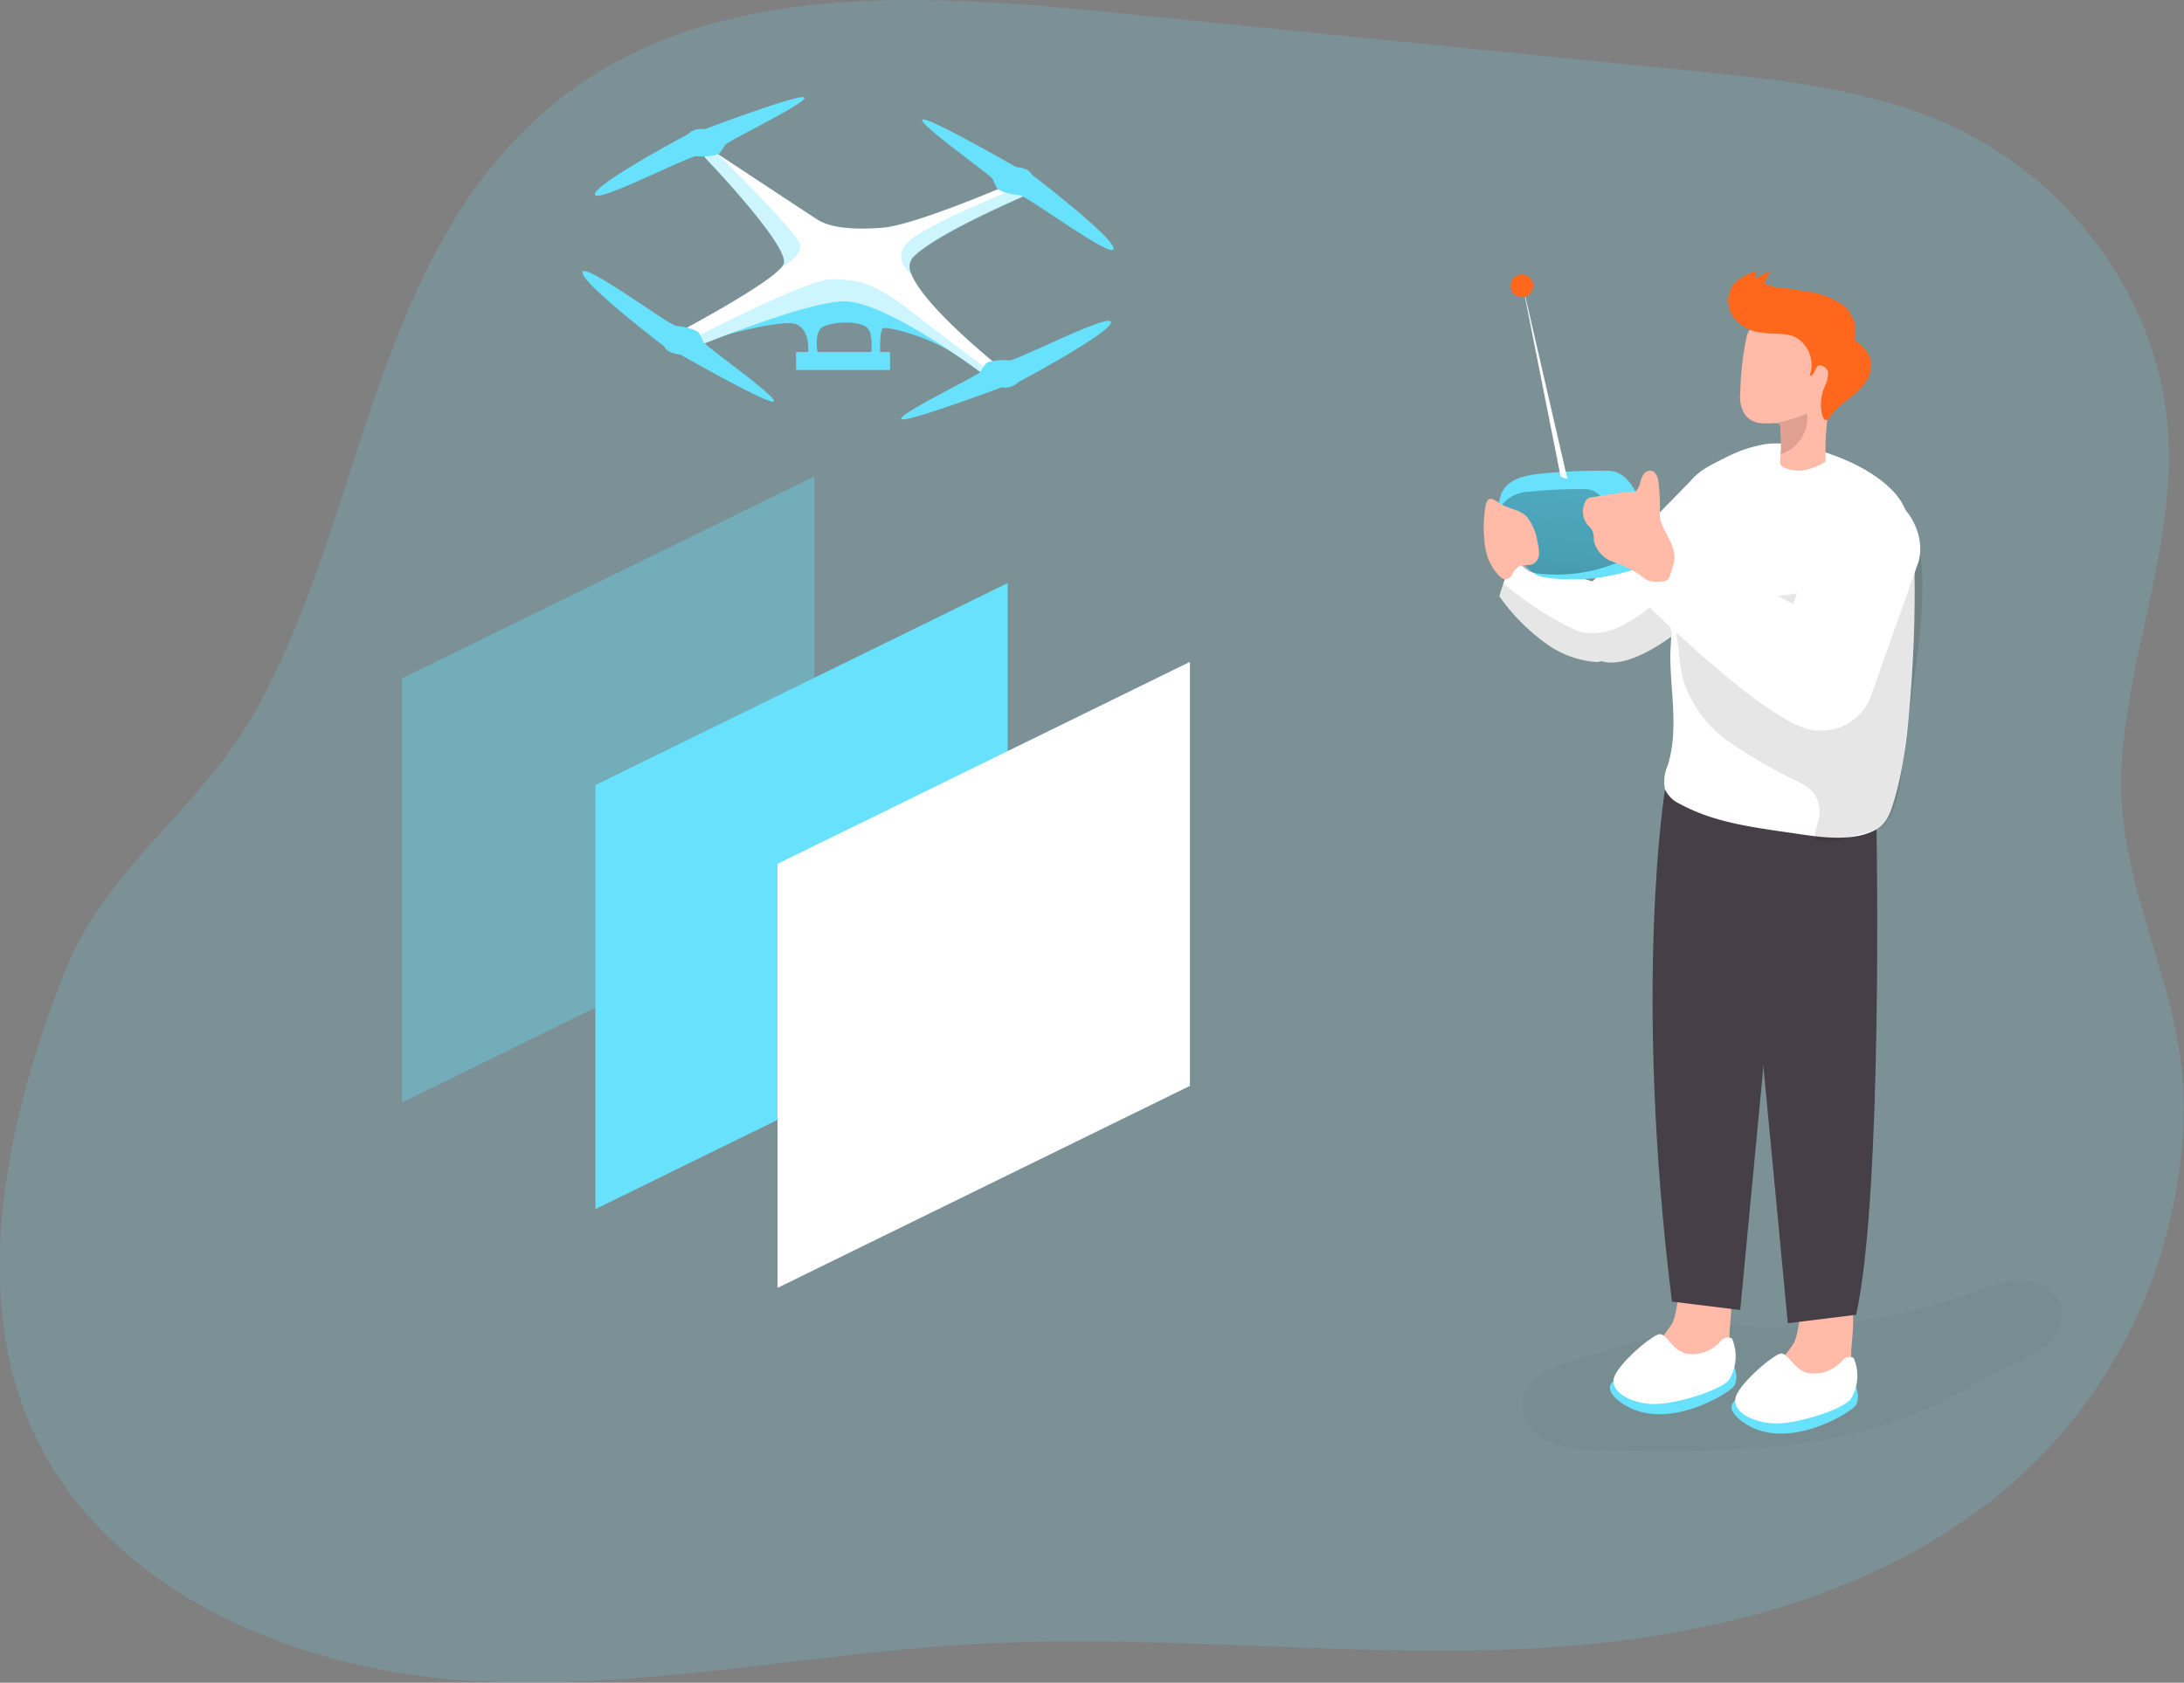 <svg id="Layer_1" data-name="Layer 1" xmlns="http://www.w3.org/2000/svg" xmlns:xlink="http://www.w3.org/1999/xlink" viewBox="0 0 287.76 221.77"><rect x="0" y="0" width="287.76" height="221.77" fill="#808080" stroke="none"/><defs><linearGradient id="linear-gradient" x1="223.62" y1="108.67" x2="231.18" y2="29.04" gradientUnits="userSpaceOnUse"><stop offset="0.01"/><stop offset="0.13" stop-opacity="0.69"/><stop offset="0.25" stop-opacity="0.32"/><stop offset="1" stop-opacity="0"/></linearGradient></defs><title>24</title><path d="M191.48,15.05,244,20.35c11.64,1.17,23.54,2.41,34.13,7.38,15.51,7.27,27,23,28.15,40.09,1,15.16-5.36,29.3-6.13,44.24-.82,16.07,8.2,28.62,8.19,44.74a66.72,66.72,0,0,1-19.14,46.4c-17.12,17.26-42.44,23.76-66.71,25s-48.62-1.91-72.89-.6c-23,1.23-45.82,6.49-68.75,4.74s-47.23-12.55-56.3-33.69c-7.94-18.52-2.65-41.1,4.39-59.12,5.71-14.6,17.89-21.43,25.52-35.21C68.85,78.43,69.65,43.54,94.38,24c19.85-15.68,47.86-13.92,73-11.38Z" transform="translate(-20.62 -10.96)" fill="#68e1fd" opacity="0.18" style="isolation:isolate"/><path d="M228.09,190.21c-2.91.85-6.33,2.25-6.82,5.25-.37,2.28,1.32,4.5,3.4,5.5a16.4,16.4,0,0,0,6.79,1.11c15.29.31,31.28.47,45-6.35,3-1.49,5.8-3.28,8.81-4.7a21.07,21.07,0,0,0,4.93-2.71,5.33,5.33,0,0,0,2-5c-.49-2.19-2.88-3.52-5.13-3.59s-4.4.81-6.51,1.58a76.35,76.35,0,0,1-27.64,4.6c-3.92-.08-7.24-.84-11.05.21C237.27,187.42,232.69,188.85,228.09,190.21Z" transform="translate(-20.62 -10.96)" fill="#020202" opacity="0.03"/><polygon points="132.77 132.72 78.45 159.35 78.45 103.47 132.77 76.84 132.77 132.72" fill="#68e1fd"/><polygon points="107.31 118.66 52.99 145.28 52.99 89.4 107.31 62.78 107.31 118.66" fill="#68e1fd" opacity="0.35" style="isolation:isolate"/><polygon points="156.78 143.11 102.45 169.73 102.45 113.84 156.78 87.23 156.78 143.11" fill="#fff"/><path d="M248.5,186.68a8.81,8.81,0,0,1-.71,3.78,6.3,6.3,0,0,1-2.74,2.54,10.75,10.75,0,0,1-8,.79,1.54,1.54,0,0,1-.92-.55,1.4,1.4,0,0,1-.17-.8,6,6,0,0,1,2.1-3.77,13,13,0,0,0,2.89-3.31c1.23-2.48.32-9.08,5-8C249.83,178.22,248.6,183.92,248.5,186.68Z" transform="translate(-20.62 -10.96)" fill="#ffbaa8"/><path d="M249.15,191.16s.66,1.63-.16,2.59-9.21,6.17-14.86,2S241.8,191,241.8,191Z" transform="translate(-20.62 -10.96)" fill="#68e1fd"/><path d="M248.82,187.36a1.21,1.21,0,0,0-1.52.39,4.91,4.91,0,0,1-4.49,1.61c-1.84-.44-2.58-2.56-3.5-2.57s-5.8,4.15-6.07,5.93,2.22,3.1,5,3.27,9-1.73,10.2-3.18A5.93,5.93,0,0,0,248.82,187.36Z" transform="translate(-20.62 -10.96)" fill="#fff"/><path d="M264.53,189.24a9,9,0,0,1-.71,3.78,6.3,6.3,0,0,1-2.74,2.54,10.75,10.75,0,0,1-8,.79,1.55,1.55,0,0,1-.92-.56A1.35,1.35,0,0,1,252,195a6,6,0,0,1,2.1-3.77,13.17,13.17,0,0,0,2.89-3.31c1.23-2.48.32-9.09,5-8C265.85,180.78,264.63,186.48,264.53,189.24Z" transform="translate(-20.62 -10.96)" fill="#ffbaa8"/><path d="M265.17,193.71s.67,1.64-.15,2.59-9.21,6.18-14.86,2,7.66-4.74,7.66-4.74Z" transform="translate(-20.62 -10.96)" fill="#68e1fd"/><path d="M264.85,189.92a1.21,1.21,0,0,0-1.52.39,4.92,4.92,0,0,1-4.49,1.61c-1.84-.44-2.58-2.56-3.5-2.58s-5.8,4.15-6.07,5.94,2.21,3.1,5,3.27,9-1.74,10.19-3.19A5.88,5.88,0,0,0,264.85,189.92Z" transform="translate(-20.62 -10.96)" fill="#fff"/><path d="M267.87,120.24s.87,48-2.69,64l-9,1.11-6.25-65.74Z" transform="translate(-20.62 -10.96)" fill="#473f47"/><path d="M240,115s-4.24,25.9.91,67.5l9,1.11,6.25-65.74Z" transform="translate(-20.62 -10.96)" fill="#473f47"/><path d="M229.42,94.34c.1,1.73.66,3.25,2.16,3.75l.39.1c2.77.56,6.41-1.55,8.94-3.39a35,35,0,0,0,3-2.46V73.79l-13.48,13.8A21.11,21.11,0,0,0,229.42,94.34Z" transform="translate(-20.62 -10.96)" fill="#fff"/><path d="M240.81,94.74c0,.86-.11,1.75-.11,2.61,0,4.8,1.11,9.74-.32,14.43A5.25,5.25,0,0,0,240,115a3.94,3.94,0,0,0,2,1.93c4.22,2.31,9.1,3,13.87,3.69,3.58.5,8.67,1.56,12-.37,1.41-.82,1.89-2.35,2.34-3.88,1.44-4.86,1.86-10.08,2.24-15.12.05-.66.09-1.32.13-2,.28-4.58.37-9.18.28-13.77-.06-3.33-.32-6.93-2.5-9.44-2.9-3.35-8.49-5.57-12.74-6.35a14.38,14.38,0,0,0-4.19-.23,17.78,17.78,0,0,0-5.67,1.92c-2.11,1.05-4,1.93-5,4a28.52,28.52,0,0,0-2.35,7.6,27.41,27.41,0,0,0-.14,7.46c.13,1.21.45,2.42.56,3.63Q240.81,94.41,240.81,94.74Z" transform="translate(-20.62 -10.96)" fill="#fff"/><path d="M260.36,121.87c1.39.41,4.6-.86,5.66-1.05.64-.11,1.22-.43,1.85-.58,3.17-.79,3.55-9.71,3.86-12.11.82-6.34,2.09-12.91,2.16-19.27a21.34,21.34,0,0,0-.84-7.26,8.36,8.36,0,0,0-4.76-5.29,2.42,2.42,0,0,0-1.4-.15c-1.94.49-2.34,3.68-2.67,5.23-.5,2.37-1.35,4.82-3.41,6.29-5,3.57-13.47.92-18.89,0a2.5,2.5,0,0,0-1.46,0,1.83,1.83,0,0,0-.78,2.07,10.21,10.21,0,0,0,1,2.17c1.29,2.6.94,5.71,1.68,8.53a15.83,15.83,0,0,0,6.11,8.3,67.52,67.52,0,0,0,9.08,5.24,6.16,6.16,0,0,1,1.91,1.34,4.26,4.26,0,0,1,.92,2.88c0,.66-.84,2.69-.59,3.16A.9.9,0,0,0,260.36,121.87Z" transform="translate(-20.62 -10.96)" fill="#020202" opacity="0.1"/><path d="M250.61,65.72a3,3,0,0,0,1.95,1,10.76,10.76,0,0,0,1.88,0l.36,0a.43.43,0,0,1,.25.05.41.41,0,0,1,.11.28,20.64,20.64,0,0,1,.08,3.77h0l-.06.68a1.23,1.23,0,0,0,.06.71,1.18,1.18,0,0,0,.76.5,5.83,5.83,0,0,0,1.7.29,7.63,7.63,0,0,0,3.47-1.22,35.42,35.42,0,0,1,.34-6.43c.4-2.75,1.12-5.5.82-8.26a5.37,5.37,0,0,0-1.13-3,5.38,5.38,0,0,0-4.09-1.47,10.31,10.31,0,0,0-5.62,1.54c-.62.42-.69,1-.84,1.66-.21,1.08-.38,2.18-.5,3.28s-.22,2.5-.24,3.77A4.27,4.27,0,0,0,250.61,65.72Z" transform="translate(-20.62 -10.96)" fill="#ffbaa8"/><path d="M252.79,54.8c1.41.24,3,0,4.28.54a4.16,4.16,0,0,1,2,5.08c.54.19.63-.78,1-1.17s1.35.13,1.42.81A4.22,4.22,0,0,1,261,62a5.66,5.66,0,0,0-.25,3.76c.08.29.3.64.59.56s.5-.57.68-.79a7.74,7.74,0,0,1,.94-1c.65-.57,1.37-1.07,2-1.63,1.19-1,2.29-2.35,2.22-3.9a3.39,3.39,0,0,0-.61-1.75,4,4,0,0,0-1.15-1.13c-.19-.12-.41-.25-.45-.47a.9.9,0,0,1,.05-.36,4.23,4.23,0,0,0-1.76-4.23,10.29,10.29,0,0,0-4.52-1.68c-1-.18-2.08-.33-3.12-.45a6.9,6.9,0,0,1-2.51-.6,6.77,6.77,0,0,1,.83-1.6,8,8,0,0,0-2.1,1,3.21,3.21,0,0,1,.28-1.05,6.41,6.41,0,0,0-3.09,1.76,3.71,3.71,0,0,0-.11,4.19,5.23,5.23,0,0,0,3.48,2.12Z" transform="translate(-20.62 -10.96)" fill="#ff681c"/><path d="M254.44,66.73l.36,0a.43.43,0,0,1,.25.05.41.41,0,0,1,.11.28,20.64,20.64,0,0,1,.08,3.77h0a5.07,5.07,0,0,0,3.48-5.36,20.88,20.88,0,0,1-4.25,1.26Z" transform="translate(-20.62 -10.96)" fill="#e0a091"/><path d="M218.18,89.55A26.3,26.3,0,0,0,224.65,96a12.87,12.87,0,0,0,6.08,2.19,2,2,0,0,0,.85-.09,2.33,2.33,0,0,0,1.17-.81,6.77,6.77,0,0,0,1.56-3.85c.15-3.69-3.85-5.84-3.85-5.84s-9.12-2.91-10.2-2.43c-.6.25-1.16,1.53-1.55,2.65C218.39,88.74,218.18,89.55,218.18,89.55Z" transform="translate(-20.62 -10.96)" fill="#fff"/><rect x="256.95" y="75.53" width="13.69" height="32.23" rx="6.85" transform="translate(461.14 255.25) rotate(-160.47)" fill="#fff"/><path d="M218.18,89.55A26.3,26.3,0,0,0,224.65,96a12.87,12.87,0,0,0,6.08,2.19,2,2,0,0,0,.85-.09l.39.1c2.77.56,6.41-1.55,8.94-3.39l0-.06L240,89.2a21.83,21.83,0,0,1-5.72,4.23,8.14,8.14,0,0,1-4.89.91,4.89,4.89,0,0,1-1.32-.4,43.16,43.16,0,0,1-9.39-6.13C218.39,88.74,218.18,89.55,218.18,89.55Z" transform="translate(-20.62 -10.96)" fill="#020202" opacity="0.1"/><path d="M256.64,90.45l-15.08-8.22-5.82,6.59s19,19.16,24.6,18.4,3.24-6.7,3.24-6.7S265.69,94.14,256.64,90.45Z" transform="translate(-20.62 -10.96)" fill="#fff"/><path d="M223,73.46c-1.61.21-3.37.66-4.26,2a4.16,4.16,0,0,0-.61,1.77c-.3,2.61,1.23,5.05,2.71,7.22a6.27,6.27,0,0,0,2.31,2.32,5.83,5.83,0,0,0,1.65.38,26.43,26.43,0,0,0,12.63-1.67,1.32,1.32,0,0,0,1-1.36,8.64,8.64,0,0,0-.05-3.72,10.26,10.26,0,0,0-.91-2c-1.16-2.11-2.15-5.39-5-5.39A73.21,73.21,0,0,0,223,73.46Z" transform="translate(-20.62 -10.96)" fill="#68e1fd"/><path d="M222,75.78a4.61,4.61,0,0,0-3.36,1.58,3.28,3.28,0,0,0-.47,1.39c-.24,2.06,1,4,2.13,5.68a4.85,4.85,0,0,0,1.82,1.83,4.4,4.4,0,0,0,1.3.3,20.82,20.82,0,0,0,9.94-1.31,1.44,1.44,0,0,0,.52-.31,1.36,1.36,0,0,0,.28-.76,7.05,7.05,0,0,0,0-2.93,7.68,7.68,0,0,0-.72-1.57c-.91-1.67-1.69-4.25-3.94-4.25A59.92,59.92,0,0,0,222,75.78Z" transform="translate(-20.62 -10.96)" fill="url(#linear-gradient)"/><path d="M239.2,79c0-.15-.11-.3-.16-.44A4.84,4.84,0,0,0,236.91,76a5.1,5.1,0,0,0-2.85-.09l-3.77.6a1.39,1.39,0,0,0-.41.12,1.06,1.06,0,0,0-.36.4,2.82,2.82,0,0,0,.32,3.16,3.32,3.32,0,0,1,.63.77,3.91,3.91,0,0,1,.15,1.24,3.9,3.9,0,0,0,2.51,2.8,16.28,16.28,0,0,1,3.54,1.7,6,6,0,0,0,1,.72,3.49,3.49,0,0,0,1.9.18,1.37,1.37,0,0,0,.77-.23,1.29,1.29,0,0,0,.33-.62c.49-1.49.83-2.31.29-3.81-.46-1.25-1.56-2.69-1.65-4a28.25,28.25,0,0,0-.2-4.68c-.12-.55-.39-1.18-.95-1.26a1.07,1.07,0,0,0-1,.49,3.53,3.53,0,0,0-.43,1.06,2.44,2.44,0,0,1-1.05,1.57" transform="translate(-20.62 -10.96)" fill="#ffbaa8"/><path d="M223.22,82.54a4.82,4.82,0,0,1,.18,1.5,1.58,1.58,0,0,1-.76,1.24c-.62.31-1.44,0-2,.4a2.85,2.85,0,0,0-.77,1,1.13,1.13,0,0,1-1,.63,1.19,1.19,0,0,1-.56-.31,6.74,6.74,0,0,1-2-3.94,16.84,16.84,0,0,1,0-5.16c.23-1.59.79-1.38,1.87-.63s2.64.79,3.62,1.79A7.21,7.21,0,0,1,223.22,82.54Z" transform="translate(-20.62 -10.96)" fill="#ffbaa8"/><path d="M226.25,73.79l-5.11-25.73,5.93,25.73S227.6,74.31,226.25,73.79Z" transform="translate(-20.62 -10.96)" fill="#fff"/><circle cx="200.52" cy="37.67" r="1.5" fill="#ff681c"/><path d="M111.34,56.49s12.24-3.8,14.3-2.75S127,58.12,127,58.12h1.48s-.9-3.53.73-4.17,4.44-.68,5.55.11.58,4.06.58,4.06h1.26s-.16-3.64.37-3.9,5.85,1,9.58,3.48c2.62,1.75-4.78-3.87-9.38-7.34a9.9,9.9,0,0,0-7.51-1.87h0a19.13,19.13,0,0,0-5.48,1.73Z" transform="translate(-20.62 -10.96)" fill="#68e1fd"/><path d="M153,59.87l-1.1.64-.8.46s-12.75-9.82-18.85-10.29c-3.71-.29-14.64,3.87-19.69,5.89h0c-1.61.65-2.62,1.08-2.62,1.08l-.63-2.53s12.07-6.33,14.27-8.92a1.52,1.52,0,0,0,.29-.42c1-2.22-10.41-14.1-10.41-14.1l.43-.86.17-.32,1.24.82,0,0c3.36,2.22,12.3,8.13,13.14,8.65,1,.63,3.4,1.42,8.47,1,4.29-.34,16.7-5.71,16.7-5.71l.86.49,1.52.86s-12.51,5.3-15.2,8.4a2,2,0,0,0-.06,2.12h0C142.57,51.68,153,59.87,153,59.87Z" transform="translate(-20.62 -10.96)" fill="#fff"/><path d="M111.23,28.67S99.2,35.06,99,36.54s12.42-5.07,13.4-5a7.12,7.12,0,0,0,2.83-.26c.39-.22.6-.75,1-1.27s10.71-5.49,10.39-6.18S113.43,28,113.43,28A2.43,2.43,0,0,0,111.23,28.67Z" transform="translate(-20.62 -10.96)" fill="#68e1fd"/><path d="M156.6,34s10.83,8.26,10.75,9.74-11.43-7-12.42-7.07a7.1,7.1,0,0,1-2.75-.72c-.35-.28-.47-.83-.8-1.42s-9.68-7.16-9.25-7.79S154.54,33,154.54,33,156.08,33,156.6,34Z" transform="translate(-20.62 -10.96)" fill="#68e1fd"/><path d="M154.8,61.32s12-6.38,12.2-7.86-12.43,5.07-13.41,5a7.16,7.16,0,0,0-2.83.26c-.39.22-.6.74-1,1.27s-10.72,5.49-10.4,6.18S152.61,62,152.61,62A2.43,2.43,0,0,0,154.8,61.32Z" transform="translate(-20.62 -10.96)" fill="#68e1fd"/><path d="M108.12,56.6s-10.84-8.26-10.75-9.74,11.43,7,12.42,7.08a6.94,6.94,0,0,1,2.74.71c.35.28.48.84.81,1.42s9.67,7.17,9.25,7.79-12.42-6.22-12.42-6.22S108.64,57.65,108.12,56.6Z" transform="translate(-20.62 -10.96)" fill="#68e1fd"/><path d="M123.55,46.2a1.52,1.52,0,0,0,.29-.42c1-2.22-10.41-14.1-10.41-14.1l.43-.86,1.41.5,0,0c.58.58,9.94,9.86,10.67,11.66C126.5,44.28,124.73,45.54,123.55,46.2Z" transform="translate(-20.62 -10.96)" fill="#68e1fd" opacity="0.33"/><path d="M156,36.67s-12.51,5.3-15.2,8.4a2,2,0,0,0-.06,2.12c-.19-.15-2.81-2.28-.28-4.5s12.29-6.18,14-6.88Z" transform="translate(-20.62 -10.96)" fill="#68e1fd" opacity="0.33"/><path d="M151.88,60.51l-.8.46s-12.75-9.82-18.85-10.29c-3.71-.29-14.64,3.87-19.69,5.89h0V55.29s14.73-7.74,17.93-7.54,4.93.13,10.44,4.41C145.76,56,150.78,59.69,151.88,60.51Z" transform="translate(-20.62 -10.96)" fill="#68e1fd" opacity="0.33"/><rect x="104.89" y="46.39" width="12.38" height="2.37" fill="#68e1fd"/></svg>
